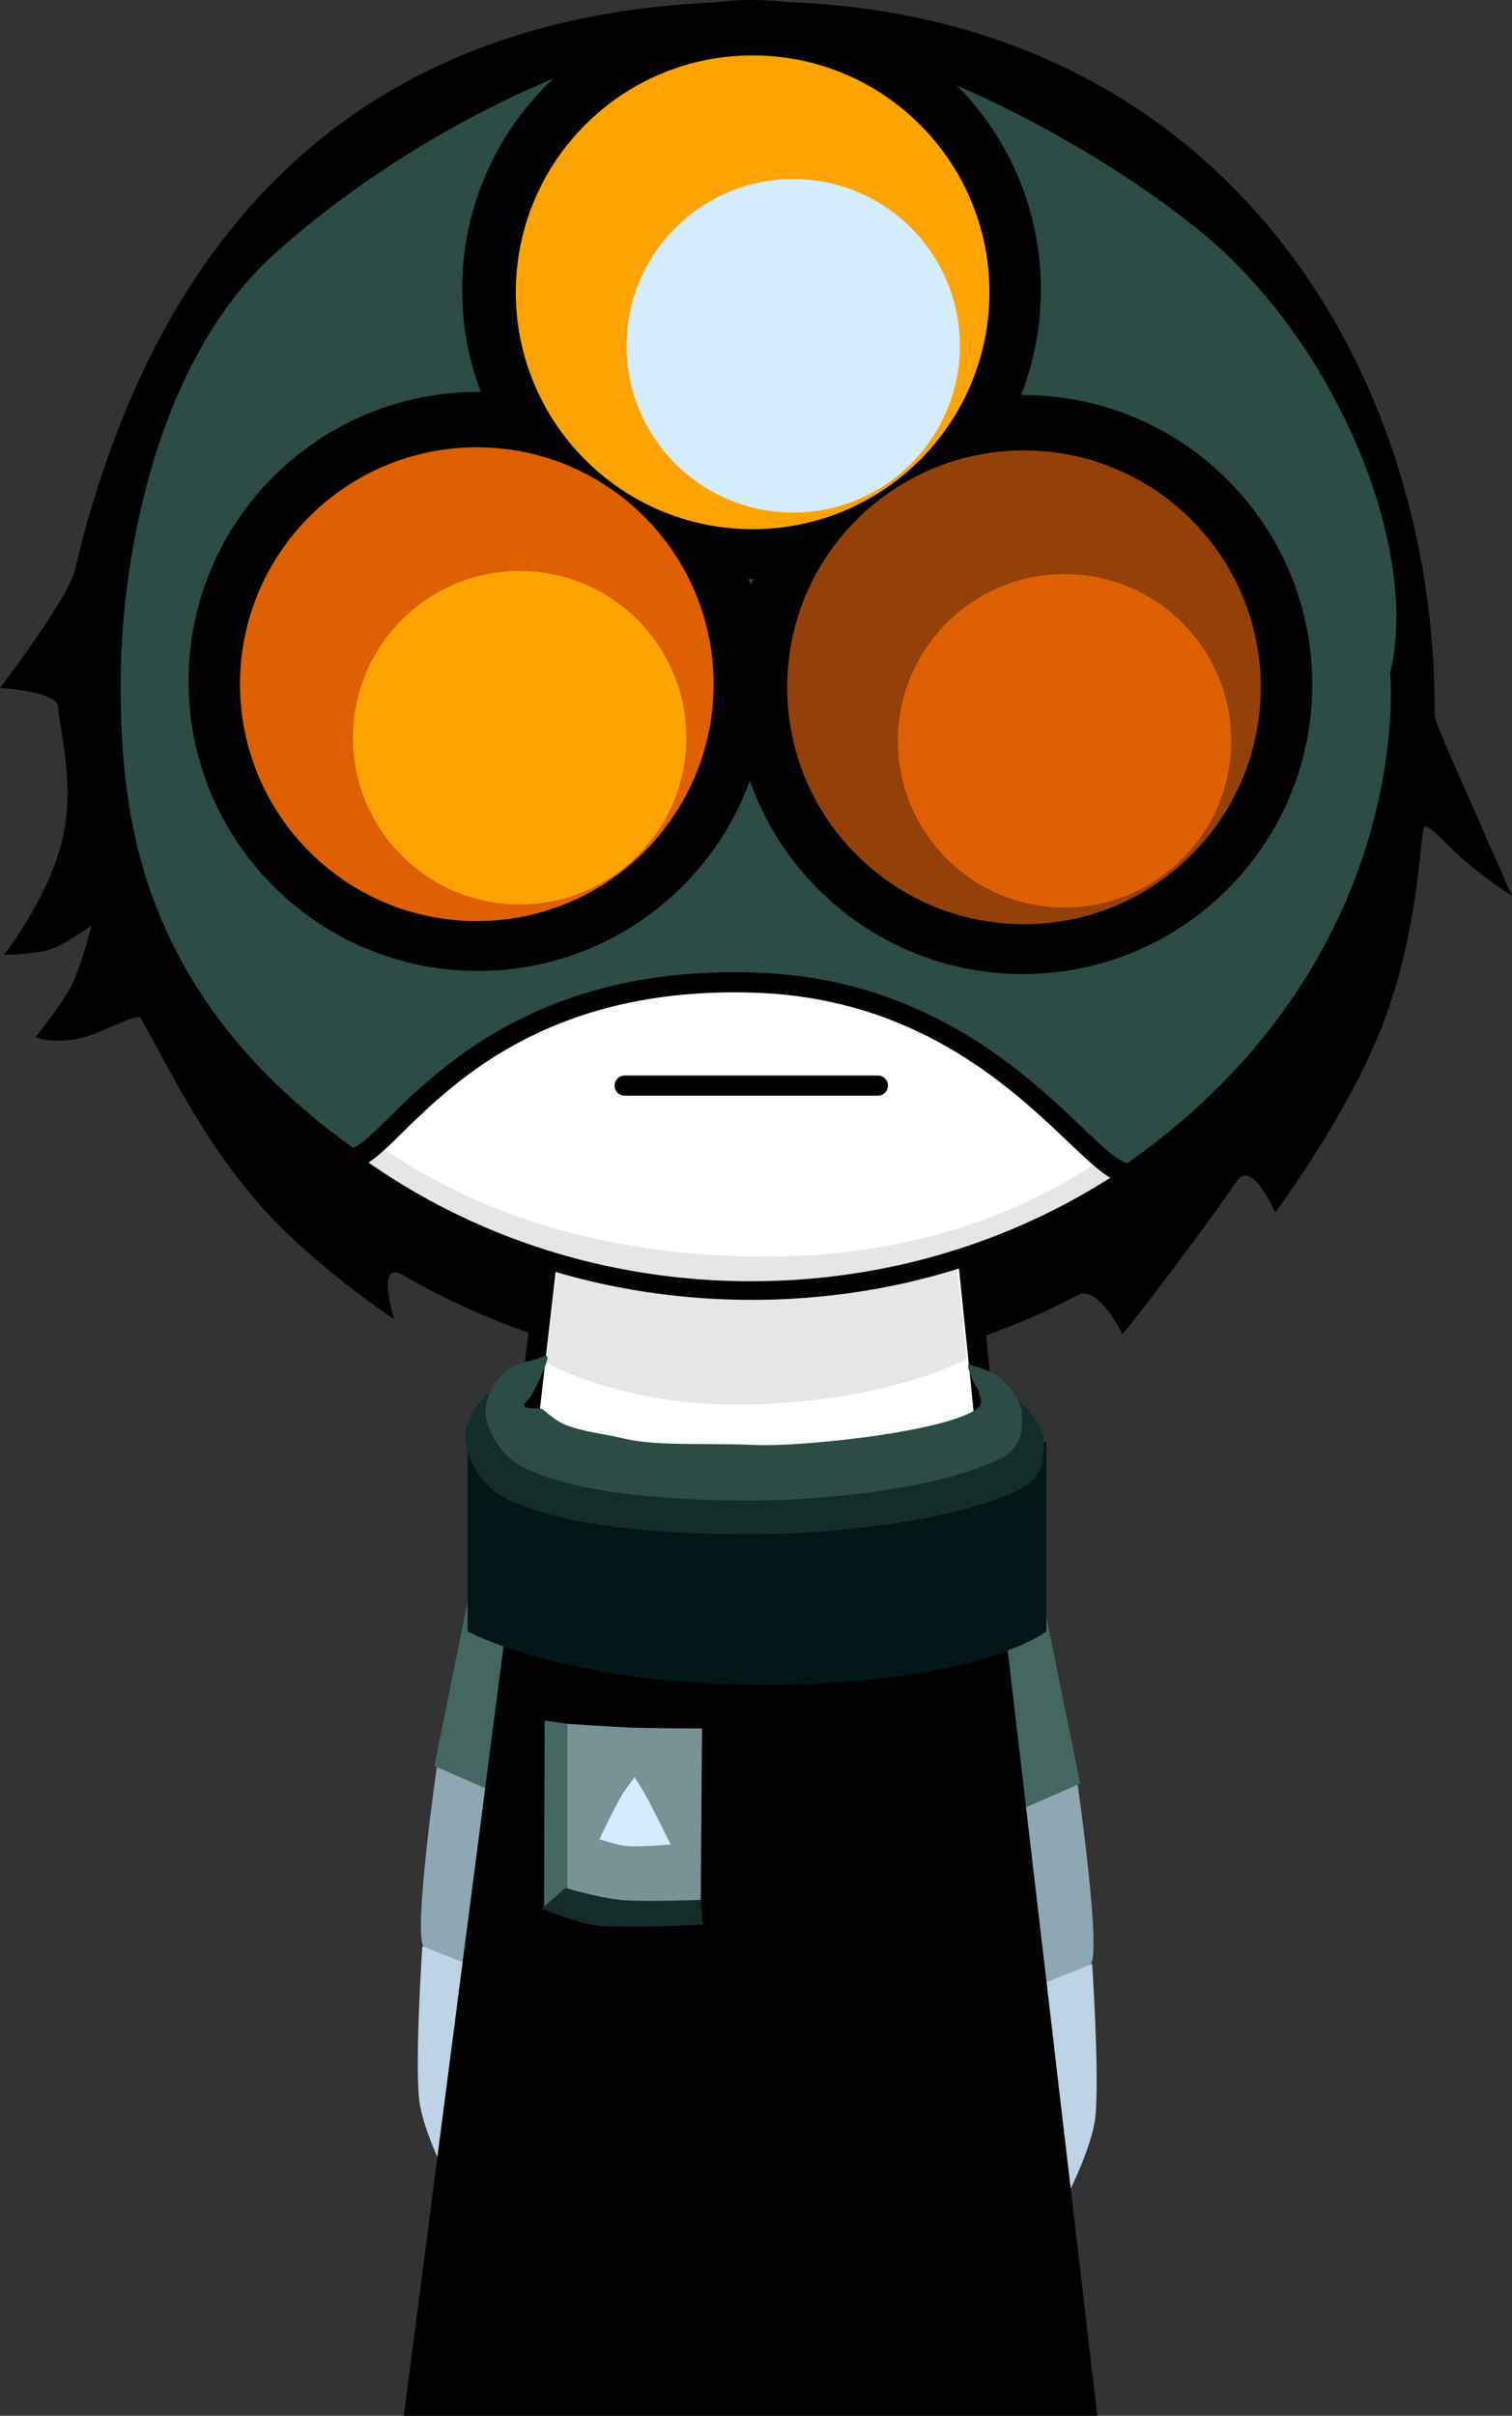 <svg version="1.1" xmlns="http://www.w3.org/2000/svg" xmlns:xlink="http://www.w3.org/1999/xlink" width="149.928" height="239.445" viewBox="0,0,149.928,239.445"><rect x="0" y="0" width="149.928" height="239.445" fill="#333333" stroke="none"/><g transform="translate(-164.949,-69.055)"><g data-paper-data="{&quot;isPaintingLayer&quot;:true}" fill-rule="nonzero" stroke-linejoin="miter" stroke-miterlimit="10" stroke-dasharray="" stroke-dashoffset="0" style="mix-blend-mode: normal"><path d="M170.74,139.204c0.009,-1.657 -5.79,-1.956 -5.79,-1.956c0,0 6.747,-8.839 7.419,-11.675c6.825,-28.784 24.312,-56.082 67.01,-56.363c45.689,-0.301 68.036,35.401 67.833,70.776c-0.004,0.668 3.036,7.329 4.371,10.392c2.249,5.159 3.294,7.478 3.294,7.478c0,0 -2.638,-1.682 -4.803,-3.594c-2.13,-1.881 -3.787,-4.001 -3.974,-3.038c-0.448,2.301 -0.658,10.919 -4.243,19.894c-3.545,8.875 -10.467,18.122 -10.467,18.122c0,0 -2.262,-5.299 -3.759,-3.163c-6.127,8.744 -11.384,15.245 -11.384,15.245c0,0 -2.381,-4.991 -4.449,-3.893c-9.354,4.966 -20.108,7.796 -31.698,7.73c-12.606,-0.072 -24.751,-3.708 -35.216,-9.729c-2.72,-1.565 -0.851,4.383 -0.851,4.383c0,0 -7.909,-5.242 -13.094,-11.082c-6.049,-6.812 -9.653,-14.626 -12.032,-18.759c-0.337,-0.586 -4.029,1.565 -5.945,1.979c-2.965,0.64 -4.483,-0.107 -4.483,-0.107c0,0 2.69,-3.361 3.58,-5.135c0.955,-1.901 1.967,-5.916 1.967,-5.916c0,0 -2.675,1.894 -4.073,2.362c-1.489,0.498 -4.605,0.544 -4.605,0.544c0,0 4.425,-5.618 5.809,-11.527c1.304,-5.567 -0.427,-11.394 -0.418,-12.963z" fill="#000000" stroke="#000000" stroke-width="0" stroke-linecap="butt"/><g stroke-linecap="butt"><path d="M210.547,245.567c-1.236,-0.712 -2.526,-1.52 -2.526,-1.52l3.438,-16.907l9.397,1.155l-4.033,19.831c0,0 -4.715,-1.659 -6.277,-2.558z" data-paper-data="{&quot;index&quot;:null}" fill="#456761" stroke="none" stroke-width="0"/><path d="M207.031,262.052c-1.236,-0.712 1.232,-17.849 1.232,-17.849l8.559,3.73l-3.515,16.677c0,0 -4.715,-1.659 -6.277,-2.558z" data-paper-data="{&quot;index&quot;:null}" fill="#8fa7b3" stroke="none" stroke-width="0"/><path d="M206.505,277.107c-0.418,-4.164 0.321,-15.157 0.321,-15.157l6.455,2.595l-4.187,19.982c0,0 -2.302,-4.558 -2.589,-7.421z" data-paper-data="{&quot;index&quot;:null}" fill="#bed3e5" stroke="none" stroke-width="0"/><path d="M269.524,247.317c-1.561,0.9 -6.277,2.558 -6.277,2.558l-4.033,-19.831l9.397,-1.155l3.438,16.907c0,0 -1.29,0.808 -2.526,1.52z" fill="#456761" stroke="none" stroke-width="0"/><path d="M273.039,263.802c-1.561,0.9 -6.277,2.558 -6.277,2.558l-3.515,-16.677l8.559,-3.73c0,0 2.468,17.137 1.232,17.849z" fill="#8fa7b3" stroke="none" stroke-width="0"/><path d="M273.565,278.857c-0.288,2.862 -2.589,7.421 -2.589,7.421l-4.187,-19.982l6.455,-2.595c0,0 0.74,10.993 0.321,15.157z" fill="#bed3e5" stroke="none" stroke-width="0"/><path d="M221.276,175.658l37.783,-0.158l3.867,37.606c-0.696,-0.011 -1.299,-0.002 -1.774,0.03c-2.882,0.192 -5.788,1.637 -8.623,1.667c-4.681,0.05 -9.364,0.101 -14.044,0c-7.214,-0.156 -13.932,-2.381 -21.561,-1.256z" fill="#ffffff" stroke="#000000" stroke-width="2"/><path d="M219.084,204.113l3.121,-26.328l35.831,-0.142l2.767,26.106c0,0 -7.515,4.196 -21.559,4.51c-12.485,0.279 -20.16,-4.146 -20.16,-4.146z" fill="#e6e6e6" stroke="#000000" stroke-width="0"/><path d="M206.133,307.5l12.038,-92.872c15.409,0.044 28.151,-0.196 43.559,-0.182l10.902,93.054z" fill="#000000" stroke="#000000" stroke-width="2"/><path d="M211.313,230.756v-18.757c0,0 18.563,1.02 27.997,1.02c9.689,0 29.393,-1.02 29.393,-1.02v18.757c0,0 -6.766,5.349 -28.499,5.27c-19.359,-0.07 -28.891,-5.27 -28.891,-5.27z" fill="#031718" stroke="none" stroke-width="0"/><path d="M268.423,211.412c0,1.057 0.449,3.693 -1.942,5.023c-5.381,2.992 -17.499,4.692 -27.207,4.692c-9.238,0 -19.086,-0.884 -24.363,-3.662c-2.732,-1.438 -3.846,-4.662 -3.846,-5.834c0,-1.289 1.075,-4.642 4.335,-5.328c1.802,-0.379 2.469,-1.032 2.295,-0.253c-0.178,0.797 -1.225,3.04 -1.714,3.854c-0.472,0.786 -1.881,1.4 0.994,1.4c0.359,0 1.206,1.144 2.687,1.741c1.87,0.753 4.511,1.025 5.792,1.358c3.717,0.969 8.411,0.543 14.652,0.787c4.594,0.18 18.418,-1.217 22.855,-3.467c1.614,-0.818 1.027,-1.315 0.874,-2.157c-0.073,-0.404 -0.347,-0.627 -0.519,-1.015c-0.448,-1.012 -0.896,-2.025 -0.469,-1.925c0.599,0.141 2.511,0.644 3.577,1.66c1.196,1.14 1.997,2.814 1.997,3.127z" fill="#142d2b" stroke="none" stroke-width="0"/><path d="M266.269,208.776c0,0.98 0.416,3.425 -1.801,4.658c-4.99,2.775 -16.229,4.351 -25.232,4.351c-8.568,0 -17.7,-0.82 -22.594,-3.396c-2.534,-1.334 -3.567,-4.324 -3.567,-5.411c0,-1.196 0.997,-4.305 4.02,-4.942c1.671,-0.352 2.29,-0.957 2.128,-0.235c-0.165,0.739 -1.136,2.82 -1.589,3.574c-0.438,0.729 -1.744,1.299 0.922,1.299c0.333,0 1.118,1.061 2.492,1.614c1.734,0.699 4.183,0.95 5.372,1.26c3.447,0.898 7.801,0.503 13.589,0.73c4.261,0.167 17.081,-1.129 21.196,-3.215c1.496,-0.759 0.953,-1.219 0.811,-2.001c-0.068,-0.375 -0.322,-0.581 -0.481,-0.942c-0.415,-0.938 -0.831,-1.878 -0.435,-1.785c0.555,0.131 2.329,0.597 3.317,1.54c1.109,1.057 1.852,2.609 1.852,2.9z" fill="#2c4c45" stroke="none" stroke-width="0"/><path d="M220.083,257.566l1.062,-17.652c0,0 5.062,0.338 6.675,0.387c2.417,0.073 6.741,0.076 6.741,0.076l-0.132,17.785z" fill="#789396" stroke="none" stroke-width="0"/><path d="M218.893,258.095l0.066,-18.512l2.248,0.331v16.33z" fill="#466862" stroke="none" stroke-width="0"/><path d="M218.694,258.227l2.314,-2.05c0,0 3.44,1.013 5.564,1.201c2.33,0.207 7.857,-0.011 7.857,-0.011l0.198,2.446c0,0 -7.463,0.387 -10.383,0.097c-2.155,-0.215 -5.55,-1.683 -5.55,-1.683z" fill="#142d2b" stroke="none" stroke-width="0"/><path d="M224.38,251.351c0,0 1.449,-3.006 2.095,-4.139c0.45,-0.789 1.409,-2.009 1.409,-2.009c0,0 0.854,1.349 1.317,2.215c0.657,1.23 2.253,4.462 2.253,4.462c0,0 -2.985,0.25 -4.243,0.155c-1.068,-0.08 -2.831,-0.684 -2.831,-0.684z" fill="#d4ecfe" stroke="none" stroke-width="0"/></g><path d="" fill="#ffffff" stroke="#000000" stroke-width="2" stroke-linecap="butt"/><path d="M175.2,136.229c0.191,-33.301 29.104,-60.133 64.581,-59.93c35.477,0.203 64.082,27.364 63.891,60.665c-0.191,33.301 -29.104,60.133 -64.581,59.93c-35.477,-0.203 -64.082,-27.364 -63.891,-60.665z" fill="#ffffff" stroke="#000000" stroke-width="2" stroke-linecap="butt"/><path d="M175.923,136.287c0.004,-0.728 4.887,55.948 63.034,57.296c55.557,1.288 63.844,-57.589 63.838,-56.57c-0.188,32.804 -28.741,59.235 -63.776,59.034c-35.035,-0.2 -63.284,-26.956 -63.096,-59.76z" fill="#e6e6e6" stroke="#000000" stroke-width="0" stroke-linecap="butt"/><path d="M277.466,185.067c-3.433,2.836 -12.798,-18.001 -38.002,-18.629c-29.691,-0.844 -36.897,20.094 -40.294,17.044c-21.688,-15.614 -23.323,-34.034 -23.248,-47.168c0.073,-12.801 3.864,-32.25 15.515,-42.791c12.528,-11.335 33.016,-22.3 47.978,-22.215c13.471,0.077 33.334,10.297 45.096,19.821c13.452,10.893 22.365,31.572 19.29,44.727c0,0 2.719,28.622 -26.335,49.21z" fill="#2c4c45" stroke="#000000" stroke-width="2" stroke-linecap="butt"/><path d="M183.647,136.432c0.091,-15.848 13.011,-28.621 28.859,-28.531c15.848,0.091 28.621,13.011 28.531,28.859c-0.091,15.848 -13.011,28.621 -28.859,28.531c-15.848,-0.091 -28.621,-13.011 -28.531,-28.859z" fill="#000000" stroke="none" stroke-width="0" stroke-linecap="butt"/><path d="M210.774,97.586c0.091,-15.848 13.011,-28.621 28.859,-28.531c15.848,0.091 28.621,13.011 28.531,28.859c-0.091,15.848 -13.011,28.621 -28.859,28.531c-15.848,-0.091 -28.621,-13.011 -28.531,-28.859z" fill="#000000" stroke="none" stroke-width="0" stroke-linecap="butt"/><path d="M188.748,136.736c0.074,-12.968 10.647,-23.42 23.615,-23.346c12.968,0.074 23.42,10.647 23.346,23.615c-0.074,12.968 -10.647,23.42 -23.615,23.346c-12.968,-0.074 -23.42,-10.647 -23.346,-23.615z" fill="#de6000" stroke="#000000" stroke-width="0" stroke-linecap="butt"/><path d="M199.95,142.08c0.052,-9.128 7.494,-16.485 16.622,-16.433c9.128,0.052 16.485,7.494 16.433,16.622c-0.052,9.128 -7.494,16.485 -16.622,16.433c-9.128,-0.052 -16.485,-7.494 -16.433,-16.622z" fill="#ffa300" stroke="none" stroke-width="0" stroke-linecap="butt"/><path d="M237.68,136.741c0.091,-15.848 13.011,-28.621 28.859,-28.531c15.848,0.091 28.621,13.011 28.531,28.859c-0.091,15.848 -13.011,28.621 -28.859,28.531c-15.848,-0.091 -28.621,-13.011 -28.531,-28.859z" fill="#000000" stroke="none" stroke-width="0" stroke-linecap="butt"/><path d="M266.351,160.661c-12.968,-0.074 -23.42,-10.647 -23.346,-23.615c0.074,-12.968 10.647,-23.42 23.615,-23.346c12.968,0.074 23.42,10.647 23.346,23.615c-0.074,12.968 -10.647,23.42 -23.615,23.346z" data-paper-data="{&quot;index&quot;:null}" fill="#944009" stroke="#000000" stroke-width="0" stroke-linecap="butt"/><path d="M270.415,159.011c-9.128,-0.052 -16.485,-7.494 -16.433,-16.622c0.052,-9.128 7.494,-16.485 16.622,-16.433c9.128,0.052 16.485,7.494 16.433,16.622c-0.052,9.128 -7.494,16.485 -16.622,16.433z" data-paper-data="{&quot;index&quot;:null}" fill="#de6000" stroke="none" stroke-width="0" stroke-linecap="butt"/><path d="M239.445,121.507c-12.968,-0.074 -23.42,-10.647 -23.346,-23.615c0.074,-12.968 10.647,-23.42 23.615,-23.346c12.968,0.074 23.42,10.647 23.346,23.615c-0.074,12.968 -10.647,23.42 -23.615,23.346z" data-paper-data="{&quot;index&quot;:null}" fill="#ffa300" stroke="#000000" stroke-width="0" stroke-linecap="butt"/><path d="M243.51,119.857c-9.128,-0.052 -16.485,-7.494 -16.433,-16.622c0.052,-9.128 7.494,-16.485 16.622,-16.433c9.128,0.052 16.485,7.494 16.433,16.622c-0.052,9.128 -7.494,16.485 -16.622,16.433z" data-paper-data="{&quot;index&quot;:null}" fill="#d4ecfe" stroke="none" stroke-width="0" stroke-linecap="butt"/><path d="M226.89,176.656h25.11" fill="none" stroke="#000000" stroke-width="2" stroke-linecap="round"/></g></g></svg>